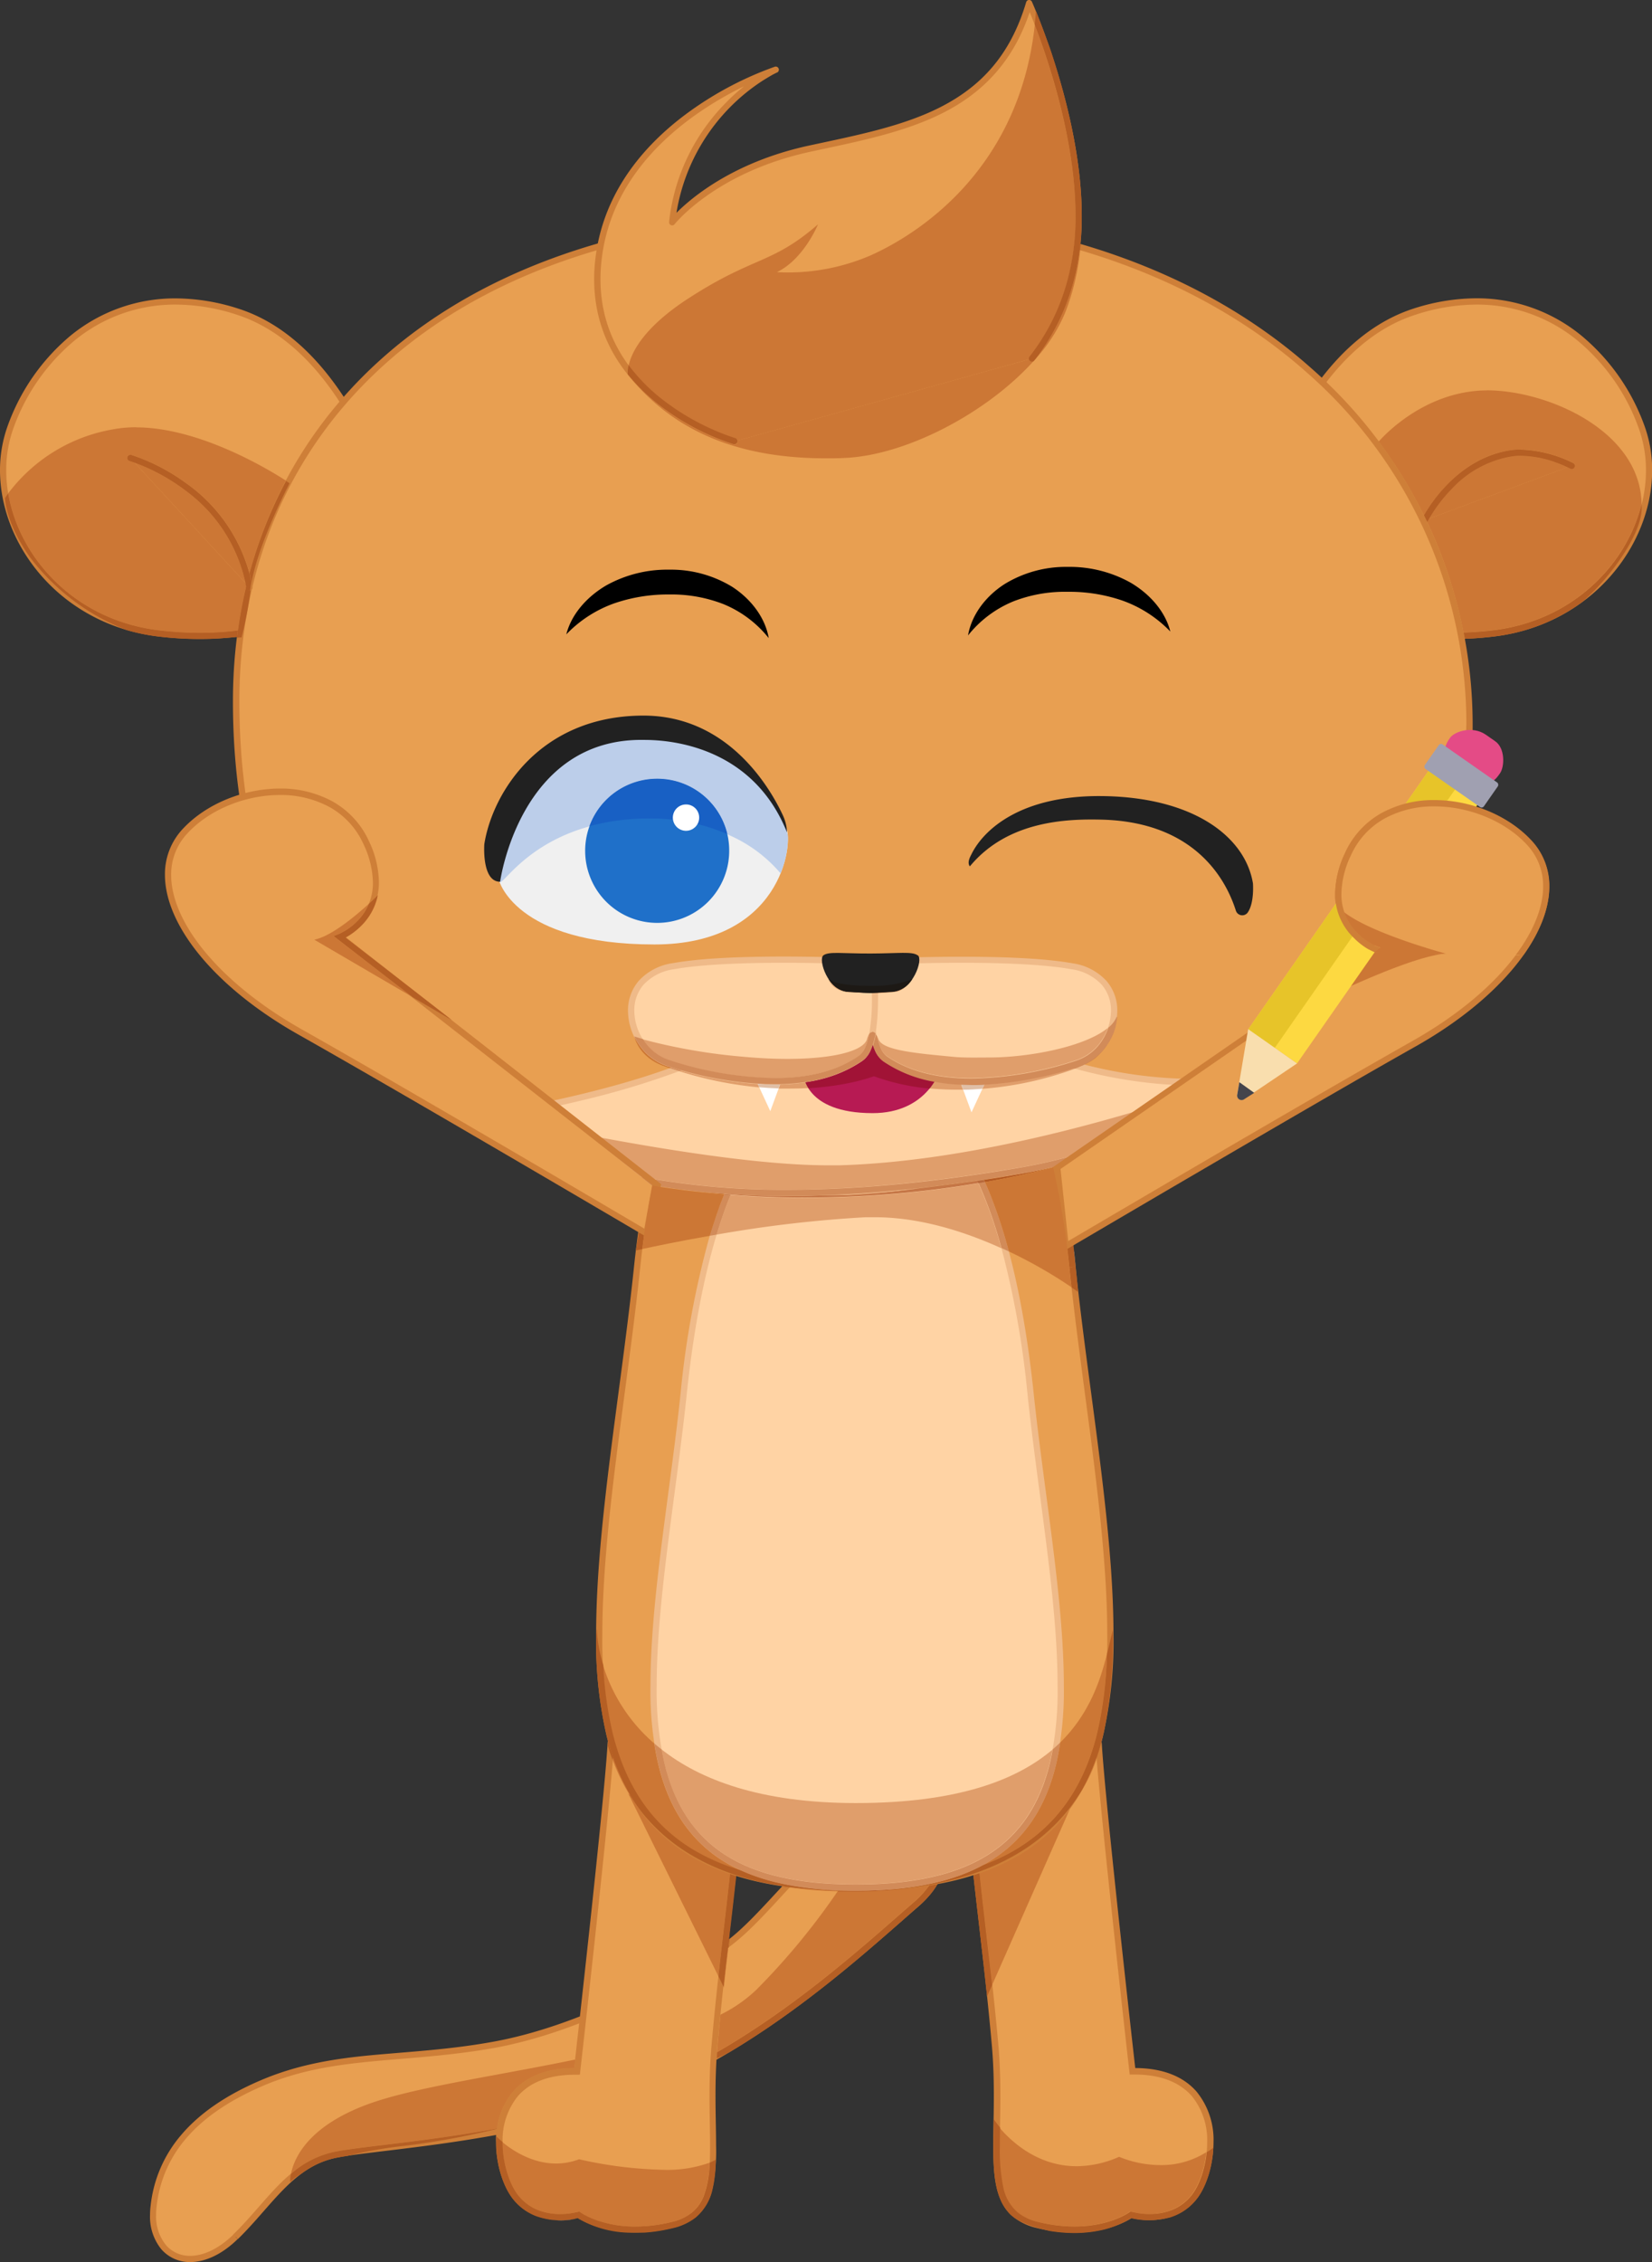 <svg xmlns="http://www.w3.org/2000/svg" xmlns:xlink="http://www.w3.org/1999/xlink" viewBox="0 0 369.07 505.05"><rect x="0" y="0" width="369.07" height="505.05" fill="#333333" stroke="none"/><defs><style>.cls-1{fill:none;}.cls-2{fill:#e89f51;}.cls-3{fill:#ce7f38;}.cls-4{fill:#e0bfa6;}.cls-5{fill:#cc7735;}.cls-6{fill:#b55f24;}.cls-7{fill:#ffd3a4;}.cls-8{fill:#efba89;}.cls-9{fill:#e09e6b;}.cls-10{fill:#d28b59;}.cls-11{clip-path:url(#clip-path);}.cls-12{fill:#f0f0f0;}.cls-13{fill:#1f70c9;}.cls-14{fill:#bcceea;}.cls-15{fill:#1860c4;}.cls-16{fill:#fff;}.cls-17{fill:#212121;}.cls-18{fill:#b71a53;}.cls-19{fill:#c58f6c;}.cls-20{fill:#b35923;}.cls-21{fill:#9f4717;}.cls-22{fill:#c57646;}.cls-23{fill:#b8683a;}.cls-24{fill:#a11336;}.cls-25{fill:#1d1915;}.cls-26{fill:#fdd941;}.cls-27{fill:#e7c429;}.cls-28{fill:#f9deae;}.cls-29{fill:#45454c;}.cls-30{fill:#e44b86;}.cls-31{fill:#a0a0b1;}</style><clipPath id="clip-path"><path class="cls-1" d="M111.43,196.41s3.44,14.46,34.79,14.46c28.19,0,31.16-22.36,29.41-26.13-5.18-11.2-14.9-21.59-31.25-21.59s-21.65,10-26.28,14.75c-5.45,5.61-6.67,18.51-6.67,18.51"/></clipPath></defs><title>Puma niño glosa</title><g id="Layer_2" data-name="Layer 2"><g id="Layer_4" data-name="Layer 4"><path class="cls-2" d="M87.79,115S78.52,77.68,53,69.57s-43.59,7-50.55,25.5,7.19,43.37,33.16,46.38,48.7-7,52.17-26.43"/><path class="cls-3" d="M87.79,115l.68-.17A96.86,96.86,0,0,0,80.58,95C75,84.59,66.26,73.06,53.22,68.9a46.1,46.1,0,0,0-13.95-2.28A36.8,36.8,0,0,0,15.69,75,46.71,46.71,0,0,0,1.81,94.83,29,29,0,0,0,0,105c0,16.83,13.67,34.58,35.54,37.12a78.73,78.73,0,0,0,9.11.54c11.12,0,21.26-2.47,29-7.14S86.91,124,88.48,115.14l0-.15,0-.14-.68.17-.68-.13c-1.5,8.38-6.62,14.94-14.13,19.46s-17.42,6.94-28.33,6.94a78.33,78.33,0,0,1-8.95-.53C14.53,138.31,1.39,121.12,1.39,105a27.54,27.54,0,0,1,1.72-9.7A45.33,45.33,0,0,1,16.57,76.1,35.36,35.36,0,0,1,39.27,68,44.39,44.39,0,0,1,52.8,70.23c12.47,4,21.09,15.15,26.55,25.43a98,98,0,0,1,5.94,13.63c.63,1.8,1.09,3.27,1.39,4.3.15.51.26.91.33,1.19s.11.4.11.4l.67-.16-.68-.13.68.13"/><path class="cls-2" d="M281.28,115s9.28-37.34,34.78-45.45,43.6,7,50.56,25.5-7.19,43.37-33.16,46.38-48.7-7-52.18-26.43"/><path class="cls-3" d="M281.28,115l.68.16.1-.4a97.35,97.35,0,0,1,8.72-21c5.5-9.72,13.8-19.79,25.5-23.5A44.37,44.37,0,0,1,329.8,68a35.34,35.34,0,0,1,22.7,8.09A45.15,45.15,0,0,1,366,95.32a27.54,27.54,0,0,1,1.72,9.7c0,16.1-13.13,33.29-34.3,35.74a78.33,78.33,0,0,1-8.95.53c-10.92,0-20.82-2.43-28.33-6.94S283.46,123.27,282,114.89l-.69.13.68.16-.68-.16-.68.12c1.56,8.81,7,15.73,14.78,20.4s17.93,7.14,29.05,7.14a78.86,78.86,0,0,0,9.11-.54c21.87-2.54,35.53-20.29,35.53-37.12a28.76,28.76,0,0,0-1.8-10.19A46.73,46.73,0,0,0,353.38,75a36.78,36.78,0,0,0-23.58-8.4,46.1,46.1,0,0,0-13.95,2.28C302.82,73.06,294,84.59,288.49,95a95.77,95.77,0,0,0-7.88,19.84l0,.14,0,.15.68-.12"/><path class="cls-2" d="M52.64,499.43c7.5-7.25,12.43-16.35,22.24-18.31s43.15-3.6,69.63-14.39,48.39-31.38,60.16-41.52,5.88-24.85-8.5-19.94-25.17,24.19-36,30.4-30.08,17.33-50,20.93-35.64,1.63-51.66,8.5-22.88,16.34-24.19,27.46,8.5,16.35,18.3,6.87"/><path class="cls-3" d="M52.64,499.43l.49.5c3.79-3.68,6.91-7.77,10.26-11.15s6.91-6,11.62-7,15.65-1.87,28.54-3.88,27.9-5.12,41.23-10.54c26.63-10.86,48.59-31.52,60.34-41.64,4.46-3.84,6.52-8.38,6.52-12.39a9.69,9.69,0,0,0-2.68-6.91,10.13,10.13,0,0,0-7.4-2.84,17.52,17.52,0,0,0-5.62,1c-7.4,2.53-13.74,8.67-19.61,14.89s-11.25,12.58-16.47,15.57c-10.78,6.21-30,17.28-49.8,20.84-9.92,1.79-18.8,2.2-27.24,3S66.37,461,58.26,464.46s-13.91,7.61-17.88,12.33a29,29,0,0,0-6.73,15.69,16,16,0,0,0-.13,2A11.53,11.53,0,0,0,36,502.14a8.39,8.39,0,0,0,6.5,2.91c3.25,0,7-1.61,10.59-5.12l-.49-.5-.48-.5c-3.45,3.33-6.84,4.73-9.62,4.73a7,7,0,0,1-5.45-2.43,10.2,10.2,0,0,1-2.18-6.71,15.44,15.44,0,0,1,.12-1.88,27.72,27.72,0,0,1,6.42-15c3.79-4.51,9.42-8.54,17.35-11.94s15.76-4.61,24.15-5.43,17.33-1.22,27.36-3c20.1-3.63,39.44-14.79,50.24-21,5.57-3.22,11-9.63,16.8-15.82s12.06-12.16,19-14.53a16,16,0,0,1,5.17-.94,8.74,8.74,0,0,1,6.41,2.43,8.28,8.28,0,0,1,2.28,5.93c0,3.53-1.82,7.71-6,11.33-11.79,10.16-33.64,30.69-60,41.41-13.16,5.36-28.07,8.46-40.91,10.46s-23.61,2.89-28.6,3.89-8.91,3.89-12.34,7.36-6.54,7.55-10.24,11.13l.48.5"/><path class="cls-4" d="M208.7,421.85c-.33.46-.69.93-1.08,1.38a17,17,0,0,0,1.08-1.38"/><path class="cls-5" d="M207.65,420.92c-1.49.24-3,.44-4.58.61-3.21.4-6.63.65-10.29.74l-2.9,0c-.92,0-1.84,0-2.74,0a155.07,155.07,0,0,1-18.18,22,32.29,32.29,0,0,1-8,5.55q-.33,3.34-.64,6.81l-.12,1.54c19.1-11,34.68-25.5,44-33.52a20.41,20.41,0,0,0,3.43-3.76"/><path class="cls-6" d="M209.46,420.6l-1.81.32a20.41,20.41,0,0,1-3.43,3.76c-9.31,8-24.89,22.5-44,33.52l-.09,1.37c1-.46,1.94-.91,2.8-1.35,16-9.53,29.32-21.24,38.41-29.2,2.16-1.9,3.8-3.38,4.71-4.2a19.24,19.24,0,0,0,1.56-1.59c.39-.45.75-.92,1.08-1.38a11.63,11.63,0,0,0,.76-1.25"/><path class="cls-5" d="M128.53,459.83c-15.81,3.28-32.26,5.67-42.82,8.82-16.6,4.94-20,13.11-20.71,16.73a21.3,21.3,0,0,1,9.74-4.94c5-1,15.74-1.89,28.6-3.89,2.5-.39,5.09-.83,7.73-1.31a15.76,15.76,0,0,1,3.58-8.21c2.74-3.14,7.16-5.22,13.66-5.25.05-.42.12-1.06.21-1.88v-.07"/><path class="cls-6" d="M111.07,475.24c-2.64.48-5.23.92-7.73,1.31-12.86,2-23.61,2.89-28.6,3.89A21.3,21.3,0,0,0,65,485.38a7.25,7.25,0,0,0-.16,1.82,10.11,10.11,0,0,1,2.36-1.79A19,19,0,0,1,75,481.8c.74-.15,1.63-.3,2.64-.45a93.74,93.74,0,0,1,12.93-2.27,181.39,181.39,0,0,0,20.48-3.77v-.07"/><path class="cls-2" d="M165.55,398.4c-1,17.66-3.93,36-5.89,58.2s3.92,36.94-9.48,40.21-20.92-2.29-20.92-2.29-8.83,2.62-14.06-3.92-7.85-28.44,13.73-28.12c0,0,6.54-57.54,7.52-72.58s30.08-9.15,29.1,8.5"/><path class="cls-3" d="M165.55,398.4l-.7,0c-1,17.61-3.92,35.92-5.88,58.18-.36,4.09-.46,7.92-.46,11.47,0,4.13.13,7.88.13,11.2,0,4.71-.27,8.54-1.48,11.33a9,9,0,0,1-2.57,3.48,11.42,11.42,0,0,1-4.57,2.11,33.94,33.94,0,0,1-8.05,1,25.54,25.54,0,0,1-9.19-1.61,18.4,18.4,0,0,1-2.35-1.09,6.62,6.62,0,0,1-.58-.36l-.14-.09,0,0-.28-.2-.33.09-.06,0a15.78,15.78,0,0,1-3.88.47,13.48,13.48,0,0,1-4.75-.81,10.59,10.59,0,0,1-4.63-3.37c-1.88-2.33-3.5-7.05-3.49-11.83A15.58,15.58,0,0,1,115.7,468c2.47-2.82,6.46-4.77,12.75-4.78h1.1l.07-.63S136.16,405,137.14,390a7.68,7.68,0,0,1,3.12-6,11.54,11.54,0,0,1,6.85-1.94A20,20,0,0,1,159,386.15a14.2,14.2,0,0,1,5.84,11.38c0,.28,0,.55,0,.84l.7,0,.69,0c0-.3,0-.61,0-.91a15.67,15.67,0,0,0-6.38-12.48,21.42,21.42,0,0,0-12.78-4.43,13,13,0,0,0-7.68,2.21,9.1,9.1,0,0,0-3.68,7c-.48,7.49-2.36,25.64-4.12,41.9-.88,8.13-1.73,15.79-2.35,21.42-.32,2.81-.58,5.12-.76,6.72l-.28,2.5.69.08v-.69h-.49c-6.57,0-11,2.09-13.8,5.25a17,17,0,0,0-3.79,11.3c0,5.09,1.64,10,3.8,12.7a12,12,0,0,0,5.22,3.8,15,15,0,0,0,5.24.9,16.82,16.82,0,0,0,4.33-.54l-.19-.67-.42.56c.08.06,4.71,3.46,13.13,3.46a35.55,35.55,0,0,0,8.37-1.05,12.93,12.93,0,0,0,5.13-2.39,11.41,11.41,0,0,0,3.78-6.52,41.31,41.31,0,0,0,.78-9.37c0-3.36-.13-7.1-.13-11.2,0-3.52.1-7.32.45-11.35,2-22.2,4.91-40.51,5.89-58.22l-.69,0"/><path class="cls-2" d="M216.39,398.4c1,17.66,3.92,36,5.88,58.2s-3.92,36.94,9.48,40.21,20.93-2.29,20.93-2.29,8.82,2.62,14.06-3.92,7.84-28.44-13.74-28.12c0,0-6.53-57.54-7.52-72.58s-30.07-9.15-29.09,8.5"/><path class="cls-3" d="M216.39,398.4l-.7,0c1,17.71,3.93,36,5.89,58.22.36,4,.45,7.82.45,11.35,0,4.1-.13,7.84-.13,11.2,0,4.76.25,8.74,1.6,11.88a10.16,10.16,0,0,0,3,4,12.88,12.88,0,0,0,5.12,2.39,35.61,35.61,0,0,0,8.37,1.05c8.42,0,13-3.4,13.13-3.46l-.41-.56-.2.67a16.85,16.85,0,0,0,4.34.54,14.92,14.92,0,0,0,5.23-.9,12,12,0,0,0,5.23-3.8c2.15-2.71,3.79-7.61,3.8-12.7a17,17,0,0,0-3.8-11.3c-2.76-3.16-7.22-5.25-13.8-5.25H253v.69l.7-.08s-.11-.9-.29-2.5c-1.26-11.21-6.38-56.93-7.23-70a9.1,9.1,0,0,0-3.68-7,13,13,0,0,0-7.68-2.21,21.39,21.39,0,0,0-12.77,4.43,15.62,15.62,0,0,0-6.38,12.49c0,.29,0,.6,0,.9l.7,0,.69,0c0-.28,0-.55,0-.82a14.23,14.23,0,0,1,5.84-11.39A20,20,0,0,1,234.82,382a11.57,11.57,0,0,1,6.86,1.94,7.7,7.7,0,0,1,3.11,6c1,15.08,7.52,72.6,7.52,72.61l.07.63h1.1c6.3,0,10.28,2,12.76,4.78a15.58,15.58,0,0,1,3.45,10.38c0,4.78-1.62,9.5-3.5,11.83a10.54,10.54,0,0,1-4.63,3.37,13.46,13.46,0,0,1-4.74.81,16,16,0,0,1-2.85-.25l-.82-.16-.21-.06-.07,0-.33-.09-.28.2,0,0c-.45.31-4.74,3.15-12.27,3.15a33.87,33.87,0,0,1-8-1,11.47,11.47,0,0,1-4.58-2.11,10,10,0,0,1-3.31-5.76,40.65,40.65,0,0,1-.74-9.05c0-3.32.13-7.07.13-11.2,0-3.55-.09-7.38-.45-11.47-2-22.26-4.91-40.57-5.89-58.18l-.69,0"/><path class="cls-5" d="M162.76,434.84l-.15.1c-.32,2.82-.65,5.69-1,8.62l.09.19,1-8.91"/><path class="cls-6" d="M163,432.93l-.14.12c-.07.63-.15,1.26-.22,1.89l.15-.1.21-1.91"/><path class="cls-5" d="M140.35,400.44l20.15,40.8c.89-8.06,1.82-15.62,2.61-22.9a47,47,0,0,1-9-4.11,37.63,37.63,0,0,1-10.89-9.79,40.83,40.83,0,0,1-2.69-3.85l-.19-.15"/><path class="cls-6" d="M163.11,418.34c-.79,7.28-1.72,14.84-2.61,22.9l1.15,2.32c.31-2.93.64-5.8,1-8.62.07-.63.15-1.26.22-1.89.57-4.91,1.13-9.65,1.63-14.27l-1.35-.44"/><path class="cls-5" d="M239.07,403.79a38,38,0,0,1-11.59,10.44,47.63,47.63,0,0,1-8.67,3.95c.86,7.91,1.88,16.16,2.84,25l17.42-39.4"/><path class="cls-6" d="M218.81,418.18c-.45.16-.9.31-1.36.45.94,8.54,2.05,17.47,3.07,27.1l1.13-2.54c-1-8.85-2-17.1-2.84-25"/><path class="cls-2" d="M239.6,282.89c-3.92-37.49-14.82-61.49-41.85-61.9-2.41,0-11.16,0-13.57,0-27,.41-37.92,24.41-41.85,61.9s-12.64,78.9-6.1,104.62c6.21,24.4,24.33,33.94,54.41,33.94s48.86-9.54,55.06-33.94c6.54-25.72-2.18-67.13-6.1-104.62"/><path class="cls-3" d="M239.6,282.89l.69-.08c-2-18.79-5.67-34.25-12.36-45.14A36.62,36.62,0,0,0,215.49,225a35.21,35.21,0,0,0-17.73-4.67c-1.21,0-4,0-6.79,0s-5.58,0-6.8,0A35.21,35.21,0,0,0,166.44,225c-7.5,4.45-13,11.9-16.91,21.72s-6.41,22-7.89,36.13c-2.9,27.78-8.46,57.77-8.46,82a94.06,94.06,0,0,0,2.38,22.88c3.13,12.33,9.33,21,18.56,26.55s21.41,7.92,36.52,7.92,27.45-2.39,36.84-7.92,15.77-14.21,18.9-26.55a94.61,94.61,0,0,0,2.38-22.88c0-24.22-5.56-54.21-8.47-82l-.69.08-.69.07c2.91,27.85,8.46,57.82,8.46,81.84A93.18,93.18,0,0,1,245,387.33c-3.08,12.07-9.19,20.35-18.26,25.7s-21.16,7.73-36.13,7.73-26.89-2.38-35.8-7.72S140,399.4,136.91,387.33a92.68,92.68,0,0,1-2.34-22.53c0-24,5.54-54,8.46-81.84,1.95-18.69,5.65-34,12.16-44.56a35.28,35.28,0,0,1,12-12.24,33.8,33.8,0,0,1,17-4.48l6.78,0,6.77,0a33.83,33.83,0,0,1,17,4.48c7.15,4.24,12.44,11.39,16.32,21s6.33,21.74,7.8,35.76l.69-.07"/><path class="cls-7" d="M230.23,311.07c-3.12-29.86-11.81-66.32-33.33-66.65-1.92,0-8.89,0-10.81,0-21.53.33-30.21,36.79-33.34,66.65s-10.07,62.85-4.86,83.34c4.94,19.44,19.38,27,43.34,27s38.92-7.6,43.86-27c5.21-20.49-1.73-53.47-4.86-83.34"/><path class="cls-8" d="M230.23,311.07l.69-.07c-1.57-15-4.52-31.59-9.81-44.59-2.65-6.5-5.89-12.1-9.87-16.13s-8.75-6.48-14.33-6.56l-5.42,0-5.42,0c-5.58.08-10.35,2.54-14.33,6.56-6,6-10.27,15.62-13.41,26.47A202.17,202.17,0,0,0,152.06,311c-2.31,22.12-6.74,46-6.74,65.32a74.88,74.88,0,0,0,1.9,18.26c2.49,9.86,7.46,16.82,14.85,21.24s17.11,6.33,29.16,6.33,21.9-1.91,29.41-6.33,12.63-11.38,15.13-21.24a75.38,75.38,0,0,0,1.9-18.26c0-19.31-4.43-43.2-6.75-65.32l-.69.07-.69.08c2.32,22.19,6.74,46.06,6.73,65.17a73.56,73.56,0,0,1-1.85,17.92c-2.45,9.58-7.29,16.14-14.48,20.38s-16.8,6.14-28.71,6.14-21.38-1.9-28.44-6.13-11.78-10.8-14.23-20.39a74.11,74.11,0,0,1-1.85-17.92c0-19.11,4.41-43,6.73-65.17,1.56-14.9,4.51-31.43,9.72-44.22,2.61-6.39,5.77-11.83,9.57-15.67s8.19-6.06,13.37-6.15l5.39,0,5.4,0c5.17.09,9.56,2.32,13.36,6.15,5.7,5.75,10,15.14,13.07,25.88a202,202,0,0,1,6.22,34l.69-.08"/><path class="cls-4" d="M239.91,279.42c.13,1.12.26,2.25.38,3.39l-.69.08h0l.69-.08.27,2.5c-.15-1.56-.35-3.6-.59-5.85l-.06,0m-3.2-19.13-.07,0,0,.14.13.08-.09-.24"/><path class="cls-5" d="M237.1,262.31q1.56,7.11,2.57,15.17l.08.06a137.26,137.26,0,0,0-2.37-15.06l-.28-.17"/><path class="cls-6" d="M239.67,277.48l.24,1.94.06,0c-.07-.63-.15-1.27-.22-1.92l-.08-.06m-3-17c.15.62.29,1.24.43,1.86l.28.17a19.77,19.77,0,0,0-.58-2l-.13-.08"/><path class="cls-6" d="M240.29,282.81l-.69.08-.69.07c.15,1.49.32,3,.49,4.48.93.65,1.44,1,1.44,1s-.1-1.22-.28-3.16l-.27-2.5m-3.65-22.5-1.35.35a178.36,178.36,0,0,1,3.62,22.3l.69-.07.69-.08c-.12-1.14-.25-2.27-.38-3.39l-.24-1.94q-1-8.06-2.57-15.17c-.14-.62-.28-1.24-.43-1.86l0-.14"/><path class="cls-6" d="M144.48,264.52l-2.42,14.67,1.43-.32c.61-5,1.35-9.71,2.26-14.14l-1.27-.21"/><path class="cls-9" d="M218.64,264.19a234,234,0,0,1-38.92,3.24c-6.25,0-11.83-.25-16.51-.61l-.05.11c-1.12,2.75-2.14,5.68-3.06,8.72a278.24,278.24,0,0,1,33.32-3.88c.68,0,1.36,0,2,0,10.19,0,20.24,3.27,28.28,6.92l-.42-1.51a96.14,96.14,0,0,0-4.68-12.95"/><path class="cls-10" d="M161.76,266.7c-1.18,2.91-2.23,6-3.19,9.22l1.53-.27c.92-3,1.94-6,3.06-8.72l.05-.11-1.45-.12m58.29-2.76-1.41.25a96.14,96.14,0,0,1,4.68,12.95l.42,1.51c.56.25,1.11.51,1.65.77a110.19,110.19,0,0,0-4.28-13c-.34-.84-.69-1.66-1.06-2.47"/><path class="cls-2" d="M351.1,104s-7-3.74-13.56-2.78c-12.76,1.85-19.25,15-19.25,15L351.1,104"/><path class="cls-3" d="M351.43,103.39a28.06,28.06,0,0,0-11.65-3,16.73,16.73,0,0,0-2.34.16c-6.6,1-11.54,4.82-14.82,8.39a33.39,33.39,0,0,0-4.95,7,.7.7,0,0,0,.31.93.69.69,0,0,0,.93-.32l.07-.13a33.37,33.37,0,0,1,5.27-7.13,23.6,23.6,0,0,1,13.39-7.31,13.91,13.91,0,0,1,2.14-.15,23.82,23.82,0,0,1,7.62,1.43c1,.36,1.88.72,2.47,1l.68.32.23.12a.7.7,0,1,0,.65-1.23"/><path class="cls-5" d="M332.18,87.17a24.51,24.51,0,0,0-2.76.14c-11.94,1.24-19.89,9.56-21.41,11.28a105.77,105.77,0,0,1,10.1,16.47,35,35,0,0,1,4.51-6.14c3.28-3.57,8.22-7.43,14.82-8.39a16.73,16.73,0,0,1,2.34-.16,28.06,28.06,0,0,1,11.65,3,.69.69,0,0,1,.29.94.7.7,0,0,1-.94.29l-.23-.12-.34-.17-30.93,11.48c-.14.24-.24.43-.3.54l-.07.13a.39.39,0,0,1-.06.11,104.46,104.46,0,0,1,8.1,24.65c2.11-.07,4.26-.23,6.43-.48,17.88-2.07,30-14.66,33.37-28.23-.31-16.39-21.09-25.36-34.57-25.36"/><path class="cls-6" d="M366.75,112.53c-3.33,13.57-15.49,26.16-33.37,28.23-2.17.25-4.32.41-6.43.48.06.3.12.6.17.9l.21.47h.16q3-.12,6.05-.48a41.48,41.48,0,0,0,19.59-7.48l.06,0c6.49-5.45,13.8-15.65,13.57-21.45,0-.21,0-.42,0-.63"/><path class="cls-5" d="M339.78,101.76h0a13.91,13.91,0,0,0-2.14.15,23.6,23.6,0,0,0-13.39,7.31,33.62,33.62,0,0,0-5,6.59l30.93-11.48-.34-.15c-.59-.27-1.44-.63-2.47-1a23.82,23.82,0,0,0-7.62-1.43"/><path class="cls-6" d="M339.78,100.37a16.73,16.73,0,0,0-2.34.16c-6.6,1-11.54,4.82-14.82,8.39a35,35,0,0,0-4.51,6.14c.25.5.5,1,.74,1.53a.39.39,0,0,0,.06-.11l.07-.13c.06-.11.16-.3.3-.54a33.62,33.62,0,0,1,5-6.59,23.6,23.6,0,0,1,13.39-7.31,13.91,13.91,0,0,1,2.14-.15h0a23.82,23.82,0,0,1,7.62,1.43c1,.36,1.88.72,2.47,1l.34.15.34.17.23.12a.7.7,0,0,0,.94-.29.69.69,0,0,0-.29-.94,28.06,28.06,0,0,0-11.65-3"/><path class="cls-2" d="M328.26,162.09c0,60.32-59.82,103-144.7,103.65-98.8.81-130.78-48.89-130.78-109.22S98.69,47.29,189.83,48c89,.7,138.43,53.77,138.43,114.09"/><path class="cls-3" d="M328.26,162.09h-.69c0,29.92-14.82,55.43-40.23,73.62s-61.46,29-103.78,29.34h-2.37c-48.36,0-80.25-12.32-100.07-32s-27.64-46.75-27.64-76.56S64.71,99.84,87.09,80.33s56-31.64,100.78-31.64h1.95C234.21,49,268.64,62.44,292,83.21a104.33,104.33,0,0,1,35.6,78.88H329A105.76,105.76,0,0,0,292.9,82.17c-23.62-21-58.41-34.52-103.07-34.86h-2c-45.05,0-79,12.19-101.69,32s-34.1,47.13-34.1,77.24S60,214.08,80.14,234.07s52.47,32.38,101.05,32.38h2.38c42.55-.35,78.86-11.21,104.57-29.6S329,192.49,329,162.09h-.7"/><path class="cls-2" d="M164.09,98.55S130.23,88.81,133.71,58s39.65-42.43,39.65-42.43a43.74,43.74,0,0,0-23.19,34.08S159.45,37.8,181,33.16,222.75,25,229.94.7c0,0,16,35.71,9.51,61A48,48,0,0,1,230.57,80L164.09,98.55"/><path class="cls-3" d="M164.28,97.88l-.33-.1a54,54,0,0,1-16.18-8.7c-7.05-5.61-13.61-14.15-13.62-26.74a37.57,37.57,0,0,1,.25-4.29c1.71-15.15,11.45-25.6,20.84-32.29a77.61,77.61,0,0,1,12.7-7.3c1.71-.77,3.12-1.34,4.11-1.71l1.13-.42.39-.13-.21-.66-.28-.64a40.34,40.34,0,0,0-10.67,7.8,44.66,44.66,0,0,0-12.93,26.84.7.7,0,0,0,.43.73.68.68,0,0,0,.81-.22l0,0c.5-.62,9.73-11.74,30.42-16.19,10.77-2.32,21.26-4.35,30-8.9S227,13.23,230.61.89L229.94.7l-.63.28s.17.38.47,1.09c2.1,5,10.53,26.35,10.52,46.15a54,54,0,0,1-1.52,13.29A47.4,47.4,0,0,1,230,79.61a.7.7,0,1,0,1.09.87,48.81,48.81,0,0,0,9-18.62,54.78,54.78,0,0,0,1.58-13.64c0-23.06-11.11-47.76-11.12-47.81a.69.69,0,0,0-1.3.09c-3.56,12-10.23,18.76-18.73,23.2s-18.89,6.46-29.68,8.78c-21.77,4.68-31.18,16.63-31.24,16.71l.54.43.69.09a43.43,43.43,0,0,1,19.68-31.78c1-.61,1.73-1.05,2.27-1.34l.63-.32.16-.08.05,0a.7.7,0,0,0-.5-1.3,76.17,76.17,0,0,0-18.71,9.75C144.87,31.43,134.79,42.2,133,57.89a38.24,38.24,0,0,0-.26,4.45c0,14,7.84,23.25,15.6,28.94a54.75,54.75,0,0,0,15.53,7.94.7.7,0,0,0,.39-1.34"/><g class="cls-11"><path class="cls-12" d="M111.43,196.41s3.44,14.46,34.79,14.46c28.19,0,31.16-22.36,29.41-26.13-5.18-11.2-14.9-21.59-31.25-21.59s-21.65,10-26.28,14.75c-5.45,5.61-6.67,18.51-6.67,18.51"/><path class="cls-13" d="M162.91,189.87a16.09,16.09,0,1,1-16.09-16,16,16,0,0,1,16.09,16"/><path class="cls-14" d="M139.86,164.81a28.8,28.8,0,0,0-13.27,4.13c-3.8,3.05-6.23,6.63-8.49,9-2.47,2.54-4.07,6.57-5.08,10.22-.26,1.82-.91,4.18-1.29,6-.14.93-.23,1.63-.27,2s.08.68.27.76h.06c1,0,6.24-8.65,19.89-12.41a16.12,16.12,0,0,1,30.82,1.78A31.72,31.72,0,0,1,174.39,195a21.09,21.09,0,0,0,1.64-7.68c0-.2,0-.4,0-.59a4.72,4.72,0,0,0-.21-.9,41,41,0,0,0-2.09-4.82,36.88,36.88,0,0,0-11.92-13c-4.37-1.76-13.5-3.24-21.94-3.24"/><path class="cls-15" d="M146.82,173.87a16.09,16.09,0,0,0-15.14,10.6,50,50,0,0,1,13.42-1.72,42.39,42.39,0,0,1,17.4,3.5,16.09,16.09,0,0,0-15.68-12.38"/><path class="cls-16" d="M156.2,182.53a2.94,2.94,0,1,1-2.94-2.92A2.92,2.92,0,0,1,156.2,182.53Z"/></g><path class="cls-17" d="M175.82,185.85c-7.06-17.68-23.36-20.65-31.87-20.65-27.87-.53-32.22,31.67-32.22,31.67-4.16,0-3.53-8.4-3.53-8.4,1.81-11.46,12.4-28.7,35.57-28.7,19.18,0,28.52,16.61,31.17,22.35A9.8,9.8,0,0,1,175.82,185.85Z"/><path d="M126.52,141.63c1.16-4.58,4.7-8.45,8.91-10.92a28,28,0,0,1,14.06-3.52A26.24,26.24,0,0,1,163.55,131c4.15,2.67,7.4,6.83,8.19,11.47a25.09,25.09,0,0,0-10.22-7.63,32,32,0,0,0-12-2.11,36.81,36.81,0,0,0-12.18,1.94A27.68,27.68,0,0,0,126.52,141.63Z"/><path class="cls-17" d="M216.6,193.35c.09.08.15,0,.22-.09,8.34-9.9,21.2-10.46,29.29-10.26,22.35.56,28.39,15.29,30,20.34a1.5,1.5,0,0,0,2.6.45c1.56-2.15,1.21-6.55,1.21-6.55-1.73-10.5-13.42-19.34-33.93-19.5-18.38-.14-26.47,7.82-29,13.07C216.41,191.89,216.22,192.67,216.6,193.35Z"/><path d="M261.46,141a27.79,27.79,0,0,0-10.79-6.94,36.55,36.55,0,0,0-12.18-1.93,31.74,31.74,0,0,0-12,2.1,25.09,25.09,0,0,0-10.22,7.64c.79-4.64,4-8.81,8.19-11.48a26.23,26.23,0,0,1,14.06-3.82,27.9,27.9,0,0,1,14.06,3.52C256.76,132.54,260.3,136.41,261.46,141Z"/><path class="cls-7" d="M103.13,250.13s49.36-6.65,66.29-21.26,17.16-14.37,25.51-14.37,18.32,5.56,25.5,13.91,44.88,18.67,65.05,9.86c0,0-27.71,18-57.16,23.07s-57.89,7-82.93,2.58-42.26-13.79-42.26-13.79"/><path class="cls-8" d="M103.13,250.13l.09.69s12.37-1.66,26.87-5.16A185.25,185.25,0,0,0,152.17,239c7.05-2.7,13.36-5.87,17.7-9.61,8.2-7.08,12.49-10.66,15.57-12.42a12,12,0,0,1,4.08-1.54,27.6,27.6,0,0,1,4.66-.25h.75c8,0,17.9,5.44,25,13.67a22.74,22.74,0,0,0,6.89,4.81c9.28,4.63,25,8.65,39.4,8.66,7.14,0,14-1,19.56-3.43l-.28-.63-.38-.59s-.42.28-1.23.77c-5.67,3.49-30.07,17.77-55.67,22.2-18,3.13-35.67,5-52.37,5a174.89,174.89,0,0,1-30.32-2.46,161.86,161.86,0,0,1-30.39-8.5c-3.7-1.44-6.62-2.75-8.61-3.69-1-.47-1.76-.85-2.28-1.11l-.58-.3-.19-.11-.33.61.09.69-.09-.69-.33.62s17.31,9.43,42.47,13.85a176.92,176.92,0,0,0,30.56,2.48c16.8,0,34.52-1.92,52.61-5.06,29.64-5.14,57.38-23.15,57.42-23.17a.7.7,0,0,0,.23-.91.69.69,0,0,0-.89-.31c-5.33,2.33-12,3.31-19,3.31a99.69,99.69,0,0,1-27.86-4.3,70.44,70.44,0,0,1-10.91-4.22A21.63,21.63,0,0,1,221,228c-7.3-8.47-17.38-14.14-26-14.16h-.75a28.28,28.28,0,0,0-4.9.27c-2.22.38-4.27,1.33-7.23,3.47S175.12,223,169,228.35c-4.13,3.56-10.33,6.7-17.3,9.36-10.45,4-22.62,6.93-32.17,8.87-4.77,1-8.89,1.68-11.82,2.16-1.46.24-2.62.41-3.42.53l-1.22.18a.7.7,0,0,0-.6.56.71.71,0,0,0,.36.74l.33-.62"/><path class="cls-2" d="M29.13,102.26s22.61,6.44,26.61,28.87L29.13,102.26"/><path class="cls-3" d="M28.94,102.93l.23.07a43.34,43.34,0,0,1,12.5,6.7,34.44,34.44,0,0,1,13.38,21.55.71.71,0,0,0,.81.57.69.69,0,0,0,.56-.81,36.18,36.18,0,0,0-15.08-23.29,43.69,43.69,0,0,0-12-6.13.7.7,0,0,0-.86.48.69.69,0,0,0,.48.86"/><polyline class="cls-16" points="167.3 237.74 172.09 248.09 175.39 239.13 167.3 237.74"/><polyline class="cls-16" points="221.83 238 217.04 248.35 213.74 239.4 221.83 238"/><path class="cls-18" d="M179.48,239.74l16.08-9.56,14.3,9.07s-2.87,9.28-14.9,9.28c-15.34,0-15.48-8.79-15.48-8.79"/><path class="cls-7" d="M194.87,214.75s30.49-1.58,44.63,1,10.55,18.58,1.4,21.62-30.32,8-43.25-1.05c-4.71-3.29-2.78-21.54-2.78-21.54"/><path class="cls-8" d="M194.87,214.75l0,.69,1.62-.07c3.12-.14,10.37-.41,18.41-.41,8.65,0,18.22.32,24.45,1.44a11.32,11.32,0,0,1,6.85,3.53,8.73,8.73,0,0,1,2,5.76,12.19,12.19,0,0,1-2.11,6.68,10.92,10.92,0,0,1-5.47,4.31,79,79,0,0,1-23.58,4.08c-6.85,0-13.71-1.3-19-5a4.28,4.28,0,0,1-1.35-1.83c-1.18-2.6-1.54-7.13-1.53-11.09,0-2.16.1-4.16.19-5.61,0-.73.1-1.33.14-1.74s.06-.63.06-.63l-.69-.07,0,.69,0-.69-.7-.08s-.39,3.73-.39,8.13a46.09,46.09,0,0,0,.63,8.2,15.8,15.8,0,0,0,1,3.46,5.73,5.73,0,0,0,1.82,2.4c5.69,4,12.83,5.29,19.85,5.3a80.72,80.72,0,0,0,24-4.16,12.2,12.2,0,0,0,6.19-4.85,13.52,13.52,0,0,0,2.35-7.46,10.06,10.06,0,0,0-2.36-6.66,12.73,12.73,0,0,0-7.66-4c-6.42-1.15-16-1.46-24.7-1.46-10.76,0-20.09.48-20.1.48l-.59,0-.07.59.7.08"/><path class="cls-7" d="M195.12,214.75s-30.5-1.58-44.64,1-10.55,18.58-1.39,21.62,30.31,8,43.24-1.05c4.71-3.29,2.79-21.54,2.79-21.54"/><path class="cls-8" d="M195.12,214.75l0-.7s-9.34-.48-20.09-.48c-8.69,0-18.29.31-24.7,1.47a12.67,12.67,0,0,0-7.67,4,10.11,10.11,0,0,0-2.36,6.66,13.52,13.52,0,0,0,2.35,7.46,12.2,12.2,0,0,0,6.19,4.85,80.78,80.78,0,0,0,24,4.16c7,0,14.17-1.32,19.85-5.3a5.75,5.75,0,0,0,1.83-2.4c1.33-3,1.64-7.61,1.64-11.66,0-4.4-.39-8.11-.39-8.13l-.06-.59-.6,0,0,.7-.69.07s0,.22.06.63c.1,1.23.32,4.11.32,7.35a44.47,44.47,0,0,1-.6,7.94,15,15,0,0,1-.92,3.15,4.37,4.37,0,0,1-1.36,1.83c-5.33,3.74-12.2,5.05-19.05,5a78.94,78.94,0,0,1-23.57-4.08,10.83,10.83,0,0,1-5.47-4.31,12.12,12.12,0,0,1-2.12-6.68,8.73,8.73,0,0,1,2-5.76,11.34,11.34,0,0,1,6.85-3.53c6.23-1.12,15.81-1.44,24.46-1.44,5.35,0,10.36.12,14,.24,1.83.06,3.33.12,4.37.17l1.62.07,0-.69-.69.07.69-.07"/><path class="cls-17" d="M205,213.29c-1.25-.9-4.13-.42-10.52-.4s-9.27-.5-10.52.4,1,7.89,5.34,8.15c3.61.22,4.51.26,5.08.26h.2c.57,0,1.34,0,5-.26,4.32-.26,6.75-7.23,5.47-8.15"/><path class="cls-4" d="M290.87,235.13l-.89.38-1.84,1.33c-.64.47-1.3.93-2,1.38a.65.65,0,0,1,0,.24q2.39-1.61,4.72-3.33"/><path class="cls-5" d="M284.51,237.68q-2,.78-4.63,1.74a37.14,37.14,0,0,0,3.74-1.15l.89-.59"/><path class="cls-6" d="M290,235.51c-1,.42-2.89,1.17-5.47,2.17l-.89.59c.54-.21,1.07-.42,1.58-.64a.71.71,0,0,1,.28-.06.67.67,0,0,1,.61.37.57.57,0,0,1,.08.28c.67-.45,1.33-.91,2-1.38l1.84-1.33"/><path class="cls-4" d="M280.58,242c-1.72,1-3.82,2.15-6.24,3.42q-5.4,2.92-11.22,5.47a172.47,172.47,0,0,1-19,7.27A162.07,162.07,0,0,0,280.58,242"/><path class="cls-6" d="M274.34,245.44c-3.23,1.7-7,3.58-11.22,5.47q5.82-2.55,11.22-5.47"/><path class="cls-4" d="M93.82,245.4c2.92,1.88,5.84,3.61,8.79,5.2a.67.67,0,0,1-.16-.3q-4.26-2.25-8.11-4.78l-.52-.12"/><path class="cls-5" d="M98.57,246.52q2.46,1.47,5.09,2.84l.6-.09c.8-.12,2-.29,3.42-.53l.38-.06c-3.84-.85-7.08-1.59-9.49-2.16"/><path class="cls-6" d="M94.34,245.52q3.85,2.52,8.11,4.78a.94.94,0,0,1,0-.29.7.7,0,0,1,.6-.56l.62-.09Q101,248,98.57,246.52l-4.23-1"/><path class="cls-4" d="M240,259.4c-1.08.3-2.17.59-3.26.86v0c1.09-.29,2.17-.58,3.25-.89M105.2,252a133.7,133.7,0,0,0,38.86,12.48l.07,0A158.93,158.93,0,0,1,105.2,252"/><path class="cls-6" d="M144.13,264.4l-.07,0,.31.06v-.06l-.25,0"/><path class="cls-6" d="M144.38,264.44v.06l.11,0v0h.06l-.17,0"/><path class="cls-9" d="M205.56,265.32c-7.17.79-14.23,1.35-21.15,1.6h2c1,0,1.84,0,2.68,0a165,165,0,0,0,16.43-1.58"/><path class="cls-19" d="M236.7,260.26l-.07,0v0l.07,0v0"/><path class="cls-20" d="M235.28,260.61c-2.26.54-4.55,1-6.84,1.41-2.88.5-5.76,1-8.62,1.41.08.17.16.34.23.51,5-.88,10.1-2,15.24-3.28v-.05"/><path class="cls-21" d="M236.63,260.28l-1.35.33v.05l1.35-.35v0"/><path class="cls-20" d="M145.76,264.69v0c4.65.75,9.46,1.35,14.45,1.83l1.56.14,0-.1c-5.48-.39-10.83-1-16-1.91"/><path class="cls-21" d="M144.49,264.47v0l1.27.21v0l-.49-.09-.72-.13h-.06"/><path class="cls-22" d="M218.39,263.64l-.24,0c-3.11.48-6.26.91-9.46,1.27l-3.13.37a165,165,0,0,1-16.43,1.58c-.84,0-1.73,0-2.68,0h-2c-2.89.11-5.74.16-8.58.16q-6.37,0-12.57-.38l0,.12c4.68.36,10.26.61,16.51.61a234,234,0,0,0,38.92-3.24l-.25-.55"/><path class="cls-23" d="M161.8,266.6l0,.1,1.45.12,0-.12-1.46-.1m58-3.17-1.43.21.25.55,1.41-.25c-.07-.17-.15-.34-.23-.51"/><path class="cls-6" d="M218.15,263.68q-4.76.7-9.46,1.27c3.2-.36,6.35-.79,9.46-1.27"/><path class="cls-9" d="M279.77,240.88a51,51,0,0,1-7.2,1.16c-20.36,7.1-54.43,17.24-85.06,18.14-.82,0-1.65,0-2.52,0-20.18,0-53-6.35-73.3-10.74-2.66.47-4.82.81-6.29,1l1.11.53c2,.94,4.91,2.25,8.61,3.69a161.86,161.86,0,0,0,30.39,8.5,174.89,174.89,0,0,0,30.32,2.46c16.7,0,34.34-1.91,52.37-5,21.5-3.72,42.15-14.38,51.57-19.77"/><path class="cls-10" d="M285.48,237.57a.71.71,0,0,0-.28.06c-.51.22-1,.43-1.58.64a37.14,37.14,0,0,1-3.74,1.15c-2.17.8-4.62,1.69-7.31,2.62a51,51,0,0,0,7.2-1.16c-9.42,5.39-30.07,16.05-51.57,19.77-18,3.13-35.67,5-52.37,5a174.89,174.89,0,0,1-30.32-2.46,161.86,161.86,0,0,1-30.39-8.5c-3.7-1.44-6.62-2.75-8.61-3.69l-1.11-.53c1.47-.23,3.63-.57,6.29-1l-3.63-.79-.38.06c-1.46.24-2.62.41-3.42.53l-.6.09-.62.09a.7.7,0,0,0-.6.56.94.94,0,0,0,0,.29.67.67,0,0,0,.16.3l.2.11.32-.58-.32.58c.8.43,1.59.84,2.39,1.25a158.93,158.93,0,0,0,38.93,12.44l.25,0,.17,0,.72.13.49.09c5.21.9,10.56,1.52,16,1.91l1.46.1q6.19.39,12.57.38c2.84,0,5.69-.05,8.58-.16,6.92-.25,14-.81,21.15-1.6l3.13-.37q4.71-.57,9.46-1.27l.24,0,1.43-.21c2.86-.44,5.74-.91,8.62-1.41,2.29-.39,4.58-.87,6.84-1.41l1.35-.33.07,0c1.09-.27,2.18-.56,3.26-.86,1.37-.39,2.75-.79,4.12-1.22a172.47,172.47,0,0,0,19-7.27c4.2-1.89,8-3.77,11.22-5.47,2.42-1.27,4.52-2.44,6.24-3.42,1.88-1.14,3.73-2.33,5.57-3.56a.65.65,0,0,0,0-.24.57.57,0,0,0-.08-.28.67.67,0,0,0-.61-.37"/><path class="cls-5" d="M30.42,95.4a27.2,27.2,0,0,0-5,.43A37.18,37.18,0,0,0,1.83,110.16c2.44,14.44,14.94,28.41,33.87,30.6a78.33,78.33,0,0,0,8.95.53,69.34,69.34,0,0,0,8.51-.52q.69-5,1.84-9.81c0-.27-.11-.54-.16-.8L30.1,103.32l-.93-.32-.23-.07a.69.69,0,0,1,.19-1.36l.19,0a43.69,43.69,0,0,1,12,6.13A36.47,36.47,0,0,1,55.75,128a99,99,0,0,1,8.11-20.7c-3.72-2.4-19.29-11.88-33.44-11.88"/><path class="cls-6" d="M1.83,110.16c-.48.67-.7,1.06-.7,1.06s0,5.42,5.65,13.3a49.49,49.49,0,0,0,21.45,16.14,43.41,43.41,0,0,0,7.31,1.48,78,78,0,0,0,8,.53c1.85,0,3.55,0,5-.1s3-.2,4.43-.37c.06-.48.12-.95.19-1.43a69.34,69.34,0,0,1-8.51.52,78.33,78.33,0,0,1-8.95-.53c-18.93-2.19-31.43-16.16-33.87-30.6"/><path class="cls-6" d="M55,131q-1.16,4.83-1.84,9.81c-.07.48-.13.95-.19,1.43l0,.14,1-.08a86.14,86.14,0,0,0,2-10.45h-.17a.7.7,0,0,1-.69-.58c0-.09,0-.19,0-.29m8.86-23.68A99,99,0,0,0,55.75,128c.17.64.32,1.29.46,2,1.66-9.11,8.48-22.1,8.48-22.1l-.83-.55"/><path class="cls-5" d="M30.1,103.32l24.74,26.84A34.58,34.58,0,0,0,41.67,109.7a44.08,44.08,0,0,0-11.57-6.38"/><path class="cls-6" d="M29.13,101.57a.69.69,0,0,0-.19,1.36l.23.07.93.32a44.08,44.08,0,0,1,11.57,6.38,34.58,34.58,0,0,1,13.17,20.46c0,.26.11.53.16.8,0,.1,0,.2,0,.29a.7.7,0,0,0,.69.58h.17c.06-.36.12-.73.17-1.11s.09-.51.13-.77c-.14-.66-.29-1.31-.46-2a36.47,36.47,0,0,0-14.41-20.26,43.69,43.69,0,0,0-12-6.13l-.19,0"/><path class="cls-5" d="M229.9,80.23,164.76,98.37a.67.67,0,0,1,0,.37.68.68,0,0,1-.66.51.69.69,0,0,1-.2,0,54.75,54.75,0,0,1-15.53-7.94,42.48,42.48,0,0,1-8.11-7.67v0c11.58,14.48,27.77,18.69,44.32,18.69,1.34,0,2.68,0,4-.08,13.76-.53,31.84-10,42.32-21.62a.65.65,0,0,1-.36.1.7.7,0,0,1-.43-.15.72.72,0,0,1-.24-.36m11.34-24.36a47.24,47.24,0,0,1-1.12,6A49.07,49.07,0,0,1,231.47,80,36,36,0,0,0,238,69.74a53.84,53.84,0,0,0,3.32-13.85l-.08,0"/><path class="cls-6" d="M241.4,54.46c-.05.47-.1.94-.16,1.41l.08,0c.06-.47.1-.94.14-1.41l-.06,0"/><path class="cls-5" d="M231.18,5.57c-3.57,32.85-26.7,47-36.72,51.47a46.61,46.61,0,0,1-18.53,3.79c-1.47,0-2.34-.08-2.34-.08,6-2.89,9.16-10.66,9.16-10.66-10.37,9-14.14,6.95-28.93,16.52-10.1,6.54-12.73,12.1-13.38,15a39.94,39.94,0,0,0,7.33,7.51A54,54,0,0,0,164,97.78l.33.1a.72.72,0,0,1,.48.49L229.9,80.23a.73.73,0,0,1,.13-.62,47.4,47.4,0,0,0,8.75-18.1,54,54,0,0,0,1.52-13.29c0-16.69-6-34.48-9.12-42.65"/><path class="cls-6" d="M140.44,81.57a6.49,6.49,0,0,0-.19,2,42.48,42.48,0,0,0,8.11,7.67,54.75,54.75,0,0,0,15.53,7.94.69.69,0,0,0,.2,0,.68.68,0,0,0,.66-.51.67.67,0,0,0,0-.37.72.72,0,0,0-.48-.49l-.33-.1a54,54,0,0,1-16.18-8.7,39.94,39.94,0,0,1-7.33-7.51m91-79c-.07,1-.16,2-.27,3,3.14,8.17,9.13,26,9.12,42.65a54,54,0,0,1-1.52,13.29A47.4,47.4,0,0,1,230,79.61a.73.73,0,0,0-.13.62.72.72,0,0,0,.24.36.7.7,0,0,0,.43.15.65.65,0,0,0,.36-.1l.54-.61a49.07,49.07,0,0,0,8.65-18.17,47.24,47.24,0,0,0,1.12-6c.06-.47.11-.94.16-1.41.2-2.05.3-4.14.3-6.24,0-13.61-3.88-27.8-7-37.15-1.73-4.81-3.2-8.52-3.2-8.52"/><path class="cls-5" d="M137,392.4c0,.23,0,.46-.05.71a43.06,43.06,0,0,0,2.31,5.16c.41.79.85,1.56,1.32,2.32l.26.19A46.65,46.65,0,0,1,137,392.4"/><path class="cls-6" d="M135.86,388.84c0,.28-.07.56-.09.86.33,1.13.71,2.28,1.14,3.41,0-.25,0-.48.05-.71-.39-1.15-.76-2.34-1.1-3.56"/><path class="cls-4" d="M246.69,386.39c-.1.43-.21.86-.31,1.29s-.21.78-.31,1.16c0,0,0,.07,0,.1.22-.84.42-1.69.61-2.55"/><path class="cls-5" d="M245,392.38a47,47,0,0,1-3.23,7.25c.27-.45.53-.91.78-1.36a35.2,35.2,0,0,0,2.47-5.65l0-.24"/><path class="cls-6" d="M246.07,388.84c-.34,1.22-.7,2.4-1.1,3.54l0,.24c.41-1.2.77-2.43,1.09-3.68,0,0,0-.07,0-.1"/><path class="cls-5" d="M176.53,421.33l-.09.09a92.84,92.84,0,0,0,10.7.85l.11-.16c-3.77-.1-7.34-.35-10.72-.78"/><path class="cls-6" d="M174.85,421.09l-.07.08,1.66.25.09-.09c-.57-.08-1.13-.15-1.68-.24"/><path class="cls-20" d="M203.07,421.53q-3.42.36-7.06.51c-1.55.07-3.15.11-4.78.11h-.59c-1.15,0-2.28,0-3.39,0l-.11.16c.9,0,1.82,0,2.74,0l2.9,0c3.66-.09,7.08-.34,10.29-.74"/><path class="cls-20" d="M140.54,400.59a40.83,40.83,0,0,0,2.69,3.85,38.71,38.71,0,0,1-2.43-3.66l-.26-.19"/><path class="cls-5" d="M134.74,371.84a80.44,80.44,0,0,0,2.17,15.49c3.07,12.07,9,20.36,17.93,25.71a46.78,46.78,0,0,0,10.8,4.64,35.42,35.42,0,0,1-3.57-1.86c-7.39-4.42-12.36-11.38-14.85-21.24a52.14,52.14,0,0,1-1.06-5.32,37.77,37.77,0,0,1-11.42-17.42m112.55-2.49c-1.51,6-4,13.39-10.44,19.71a56.19,56.19,0,0,1-1.08,5.52c-2.5,9.86-7.61,16.83-15.13,21.24-.35.21-.72.42-1.09.62a45.27,45.27,0,0,0,7.22-3.41c9.07-5.35,15.18-13.63,18.26-25.7a84.56,84.56,0,0,0,2.26-18"/><path class="cls-6" d="M248.61,364c-.41,1.56-.81,3.37-1.32,5.34a84.56,84.56,0,0,1-2.26,18c-3.08,12.07-9.19,20.35-18.26,25.7a45.27,45.27,0,0,1-7.22,3.41c-6.32,3.41-14.19,5.17-23.54,5.6q3.65-.15,7.06-.51c21-2.62,32.41-11.55,38.67-21.9a47,47,0,0,0,3.23-7.25c.4-1.14.76-2.32,1.1-3.54.1-.38.21-.77.31-1.16s.21-.86.31-1.29A102.33,102.33,0,0,0,248.61,364m-115.31-.18s-.06.58-.12,1.62a92.53,92.53,0,0,0,2.38,22.23l.3,1.16c.34,1.22.71,2.41,1.1,3.56a46.65,46.65,0,0,0,3.84,8.38,38.71,38.71,0,0,0,2.43,3.66c5.78,7.32,14.32,12.78,26.1,15.64,1.77.4,3.61.73,5.52,1,.55.09,1.11.16,1.68.24,3.38.43,6.95.68,10.72.78,1.11,0,2.24,0,3.39,0H191c-10.08,0-18.51-1.4-25.31-4.47a46.78,46.78,0,0,1-10.8-4.64c-8.9-5.35-14.86-13.64-17.93-25.71a80.44,80.44,0,0,1-2.17-15.49,30.18,30.18,0,0,1-1.44-8"/><path class="cls-9" d="M235.2,390.57c-7.95,6.81-21.19,12-44,12-21.43,0-34.93-5.29-43.43-12,.22,1.25.48,2.47.77,3.64,2.45,9.59,7.17,16.15,14.23,20.39s16.52,6.13,28.42,6.13h0c11.91,0,21.51-1.9,28.71-6.14s12-10.8,14.48-20.38c.3-1.18.56-2.41.78-3.67"/><path class="cls-10" d="M236.85,389.06c-.52.51-1.07,1-1.65,1.51-.22,1.26-.48,2.49-.78,3.67-2.45,9.58-7.29,16.14-14.48,20.38s-16.8,6.14-28.71,6.14h0c-11.9,0-21.37-1.9-28.42-6.13s-11.78-10.8-14.23-20.39c-.29-1.17-.55-2.39-.77-3.64-.57-.44-1.11-.89-1.63-1.34a52.14,52.14,0,0,0,1.06,5.32c2.49,9.86,7.46,16.82,14.85,21.24a35.42,35.42,0,0,0,3.57,1.86c6.8,3.07,15.23,4.44,25.31,4.47h.28c1.63,0,3.23,0,4.78-.11,9.35-.43,17.22-2.19,23.54-5.6.37-.2.74-.41,1.09-.62,7.52-4.41,12.63-11.38,15.13-21.24a56.19,56.19,0,0,0,1.08-5.52"/><path class="cls-5" d="M141.75,231.56c.15.6,1.3,4.58,6.51,6.44l1.35.48.34-.13-1.08-.35a12.2,12.2,0,0,1-6.19-4.85,15.72,15.72,0,0,1-.93-1.59m106.92-1a13.5,13.5,0,0,1-1.37,2.57,12.47,12.47,0,0,1-5.31,4.52l.22.05a11.74,11.74,0,0,0,2.49-1.45,14.12,14.12,0,0,0,4-5.69"/><path class="cls-9" d="M179.93,241.66a46.3,46.3,0,0,1-5.65.48l-.33.91c.84,0,1.67,0,2.48,0q2.19,0,4.17-.12a7.41,7.41,0,0,1-.67-1.31m28.86-.21a14.13,14.13,0,0,1-1.13,1.6c2,.19,4,.28,6,.28l1.48,0-.44-1.21a43.83,43.83,0,0,1-6-.65M152.16,239l-.42.16a84.79,84.79,0,0,0,17.89,3.62l-.34-.75a81.7,81.7,0,0,1-17.13-3m87.48-.54a82,82,0,0,1-19.7,3.61l-.47,1a77,77,0,0,0,20.65-4.48l-.48-.14"/><path class="cls-10" d="M150,238.35l-.34.13,2.13.69.42-.16c-.78-.22-1.52-.44-2.21-.66m92-.68c-.29.12-.58.23-.88.33l-1.47.47.48.14c.78-.3,1.48-.6,2.09-.89l-.22-.05"/><path class="cls-4" d="M169.29,242l.34.75c1.5.13,2.93.22,4.32.26l.33-.91-1.4,0c-1.2,0-2.4,0-3.59-.12"/><path class="cls-4" d="M219.94,242.08c-.94,0-1.89.07-2.84.08-.79,0-1.58,0-2.36-.06l.44,1.21c1.45,0,2.89-.11,4.29-.22l.47-1"/><path class="cls-24" d="M195,233.32a11.73,11.73,0,0,1-.43,1.14,5.75,5.75,0,0,1-1.83,2.4,29.87,29.87,0,0,1-12.8,4.8,7.41,7.41,0,0,0,.67,1.31c9.21-.53,14.62-2.68,14.62-2.68a49.32,49.32,0,0,0,12.44,2.76,14.13,14.13,0,0,0,1.13-1.6,29.12,29.12,0,0,1-11.54-4.59,5.73,5.73,0,0,1-1.82-2.4,11.75,11.75,0,0,1-.44-1.14"/><path class="cls-9" d="M247.63,229.39c-5,4.27-17.56,6.72-26.83,6.72-2.38,0-5.33.08-7.66-.14-8.58-.81-15.93-1.46-16.88-3.92a4.84,4.84,0,0,0-.39-.82,13.47,13.47,0,0,0,.83,2.66,4.28,4.28,0,0,0,1.35,1.83c5.33,3.74,12.19,5,19,5h0a79,79,0,0,0,23.58-4.08,10.92,10.92,0,0,0,5.47-4.31,12.75,12.75,0,0,0,1.48-3"/><path class="cls-10" d="M249.48,227a6.22,6.22,0,0,1-1.85,2.43,12.75,12.75,0,0,1-1.48,3,10.92,10.92,0,0,1-5.47,4.31,79,79,0,0,1-23.58,4.08h0c-6.85,0-13.71-1.3-19-5a4.28,4.28,0,0,1-1.35-1.83,13.47,13.47,0,0,1-.83-2.66,2.84,2.84,0,0,0-.27-.38,18.58,18.58,0,0,1-.61,2.47,11.75,11.75,0,0,0,.44,1.14,5.73,5.73,0,0,0,1.82,2.4,29.12,29.12,0,0,0,11.54,4.59,43.83,43.83,0,0,0,6,.65c.78,0,1.57.05,2.36.06,1,0,1.9,0,2.84-.08a82,82,0,0,0,19.7-3.61l1.47-.47c.3-.1.59-.21.88-.33a12.47,12.47,0,0,0,5.31-4.52,13.5,13.5,0,0,0,1.37-2.57,12,12,0,0,0,.81-3.62"/><path class="cls-9" d="M194.18,230.86a3.39,3.39,0,0,0-.47,1.09c-.74,2.78-7.79,4.47-17.8,4.47-3,0-6.29-.15-9.74-.47a129.06,129.06,0,0,1-22.54-3.89l.21.31a10.83,10.83,0,0,0,5.47,4.31,79.19,79.19,0,0,0,23.56,4.08h0c6.85,0,13.72-1.3,19.05-5a4.37,4.37,0,0,0,1.36-1.83,14.19,14.19,0,0,0,.89-3"/><path class="cls-10" d="M194.88,230.44a.89.89,0,0,0-.7.42,14.19,14.19,0,0,1-.89,3,4.37,4.37,0,0,1-1.36,1.83c-5.33,3.74-12.2,5.05-19.05,5h0a79.19,79.19,0,0,1-23.56-4.08,10.83,10.83,0,0,1-5.47-4.31l-.21-.31c-1.25-.35-1.89-.58-1.89-.58a.45.45,0,0,0,0,.08,15.72,15.72,0,0,0,.93,1.59,12.2,12.2,0,0,0,6.19,4.85l1.08.35c.69.22,1.43.44,2.21.66a81.7,81.7,0,0,0,17.13,3c1.19.08,2.39.11,3.59.12l1.4,0a46.3,46.3,0,0,0,5.65-.48,29.87,29.87,0,0,0,12.8-4.8,5.75,5.75,0,0,0,1.83-2.4,11.73,11.73,0,0,0,.43-1.14,18.58,18.58,0,0,0,.61-2.47,1,1,0,0,0-.72-.41"/><path class="cls-4" d="M128.12,495.48a18,18,0,0,1-3,.25c-.51,0-1,0-1.6-.07a16.82,16.82,0,0,0,1.8.1,13.52,13.52,0,0,0,2.8-.28"/><path class="cls-5" d="M112.25,478.25v.08c0,4.78,1.61,9.5,3.49,11.83a10.59,10.59,0,0,0,4.63,3.37,13.46,13.46,0,0,0,4.74.81h0a15.78,15.78,0,0,0,3.88-.47l.06,0,.33-.09.28.2,0,0,.14.09a6.62,6.62,0,0,0,.58.36,18.4,18.4,0,0,0,2.35,1.09,25.54,25.54,0,0,0,9.19,1.61,33.94,33.94,0,0,0,8.05-1,11.42,11.42,0,0,0,4.57-2.11,9,9,0,0,0,2.57-3.48,22.43,22.43,0,0,0,1.41-7.67,28.06,28.06,0,0,1-10.33,1.58,93.19,93.19,0,0,1-18.82-2.35,14.53,14.53,0,0,1-5.15.95c-5.43,0-9.91-3.05-12-4.8"/><path class="cls-6" d="M110.93,477.05a23.89,23.89,0,0,0,0,3.38c.38,4.31,1.85,8.27,3.71,10.6a12,12,0,0,0,5.22,3.8l.14.05a17.48,17.48,0,0,0,3.5.78c.56,0,1.09.07,1.6.07a18,18,0,0,0,3-.25,7.33,7.33,0,0,0,1-.28l.09.13a23.45,23.45,0,0,0,11,3.15l.58,0,1.2,0c.69,0,1.36,0,2,0a36.73,36.73,0,0,0,6.35-1,12.93,12.93,0,0,0,5.13-2.39,11.41,11.41,0,0,0,3.78-6.52c.1-.4.18-.82.26-1.24a29,29,0,0,0,.4-5.13,12.84,12.84,0,0,1-1.34.66,22.43,22.43,0,0,1-1.41,7.67,9,9,0,0,1-2.57,3.48,11.42,11.42,0,0,1-4.57,2.11,33.94,33.94,0,0,1-8.05,1,25.54,25.54,0,0,1-9.19-1.61,18.4,18.4,0,0,1-2.35-1.09,6.62,6.62,0,0,1-.58-.36l-.14-.09,0,0-.28-.2-.33.09-.06,0a15.78,15.78,0,0,1-3.88.47h0a13.46,13.46,0,0,1-4.74-.81,10.59,10.59,0,0,1-4.63-3.37c-1.88-2.33-3.5-7.05-3.49-11.83v-.08a15.51,15.51,0,0,1-1.32-1.2"/><path class="cls-5" d="M223.34,475c0,1.46-.05,2.86-.05,4.19a40.65,40.65,0,0,0,.74,9.05,10,10,0,0,0,3.31,5.76,11.47,11.47,0,0,0,4.58,2.11,33.87,33.87,0,0,0,8,1c7.53,0,11.82-2.84,12.27-3.15l0,0,.28-.2.33.09.07,0,.21.06.82.16a16,16,0,0,0,2.85.25,13.46,13.46,0,0,0,4.74-.81,10.54,10.54,0,0,0,4.63-3.37c1.59-2,3-5.65,3.39-9.63a18.79,18.79,0,0,1-10.25,2.89,24.29,24.29,0,0,1-9.24-1.85,23.73,23.73,0,0,1-9.5,2.1c-8.77,0-14.7-5.63-17.25-8.65"/><path class="cls-6" d="M222,473.24c0,2.11-.08,4.1-.08,6,0,4.76.25,8.74,1.6,11.88a10.35,10.35,0,0,0,2.13,3.25c1.93,1.81,4.69,2.74,8.54,3.67l.25.06a33.86,33.86,0,0,0,5.54.47,28.15,28.15,0,0,0,6.74-.79,23.09,23.09,0,0,0,6-2.52,15.45,15.45,0,0,0,3.89.44,18.92,18.92,0,0,0,4.45-.53l.25-.05c.25-.08.51-.16.76-.26a12,12,0,0,0,5.23-3.8c2-2.47,3.49-6.75,3.76-11.34v-.2c-.48.38-1,.72-1.46,1-.39,4-1.8,7.66-3.39,9.63a10.54,10.54,0,0,1-4.63,3.37,13.46,13.46,0,0,1-4.74.81,16,16,0,0,1-2.85-.25l-.82-.16-.21-.06-.07,0-.33-.09-.28.2,0,0c-.45.31-4.74,3.15-12.27,3.15a33.87,33.87,0,0,1-8-1,11.47,11.47,0,0,1-4.58-2.11,10,10,0,0,1-3.31-5.76,40.65,40.65,0,0,1-.74-9.05c0-1.33,0-2.73.05-4.19a21.22,21.22,0,0,1-1.36-1.78"/><path class="cls-9" d="M203.87,218.5h0a5.9,5.9,0,0,1-4.31,2.93l-3.36.2v.09a28.86,28.86,0,0,0,4.15-.33c1.93-.33,3.52-2.9,3.52-2.9"/><path class="cls-9" d="M185,218.48s.8,2.93,5,3.11c1.74.07,3.31.13,4.74.14v0h-.4c-.57,0-1.47,0-5.08-.26a5.72,5.72,0,0,1-4.24-2.91l-.06-.05"/><path class="cls-10" d="M196.19,221.64l-1.39.06v0h1.4v-.09"/><path class="cls-25" d="M203.86,218.51c-.21.11-3.07,1.6-8.51,1.6h-.11c-5.64,0-8.83-.46-10.16-1.58a5.72,5.72,0,0,0,4.24,2.91c3.61.22,4.51.26,5.08.26h.4l1.39-.06,3.36-.2a5.9,5.9,0,0,0,4.31-2.93"/><path class="cls-2" d="M144.76,275.55S92,244.47,67.06,230.41s-36-33.79-25.65-44.89,33.3-13.07,40.45,2.71-5.92,21-5.92,21l69.81,55.53-1,10.82"/><path class="cls-3" d="M144.76,275.55l-.35.6-2.32-1.36c-10.44-6.14-53.58-31.48-75.37-43.77-9.37-5.29-16.81-11.38-21.93-17.55S36.86,201,36.85,195.36a14.73,14.73,0,0,1,4-10.31c5.28-5.64,13.6-8.94,21.61-9a24.24,24.24,0,0,1,11.67,2.8,19.22,19.22,0,0,1,8.32,9,21.94,21.94,0,0,1,2.2,9,13.43,13.43,0,0,1-4.25,10,14.79,14.79,0,0,1-4.25,2.87l-.26-.65.43-.55,71.4,55.88-2.87,11.91-.49-.29.35-.6-.85-.65,1.84-10.17L74.55,209l1.14-.45h0a13.67,13.67,0,0,0,4-2.75A12,12,0,0,0,83.31,197a20.67,20.67,0,0,0-2.08-8.47,17.77,17.77,0,0,0-7.72-8.4,22.86,22.86,0,0,0-11-2.63c-7.63,0-15.65,3.2-20.59,8.51a13.34,13.34,0,0,0-3.68,9.36c0,5.2,2.63,11.21,7.62,17.22s12.3,12,21.54,17.23C92.33,243.87,145.11,275,145.11,275l-.35.6-.52-.46.52.46"/><path class="cls-6" d="M283.42,229.16,305.71,212l-.14-.08,0,0a17.48,17.48,0,0,1-2.68-1.87l-.41-.38a13.44,13.44,0,0,1-4.11-7.92,7.49,7.49,0,0,0,1.9,2,12.15,12.15,0,0,0,3.17,4.9,13.33,13.33,0,0,0,2.64,2,8.86,8.86,0,0,0,.86.46l.23.11.06,0h0l1.14.45-18.3,14.12c-3.25,1.62-5.7,2.9-6.69,3.42"/><path class="cls-5" d="M92.28,222.69,70.21,209.8c3.78-.73,9.25-5.32,12.18-8a12.09,12.09,0,0,1-2.72,4,13.67,13.67,0,0,1-4,2.75h0l-1.14.45,17.73,13.69"/><path class="cls-6" d="M101,227.79l-8.73-5.1L74.55,209l1.14-.45h0a13.67,13.67,0,0,0,4-2.75,12.09,12.09,0,0,0,2.72-4c1.17-1.07,1.93-1.83,2-1.93a13.34,13.34,0,0,1-4,7.12,15.37,15.37,0,0,1-3.2,2.35l.15.12,0,0L101,227.79"/><path class="cls-5" d="M145.75,264.73c-.91,4.43-1.65,9.15-2.26,14.14,2.48-.54,8-1.71,15.08-2.95,1-3.21,2-6.31,3.19-9.22l-1.56-.14c-5-.48-9.8-1.08-14.45-1.83"/><path class="cls-2" d="M238.2,278.17S291,247.09,315.9,233s36-33.79,25.65-44.89-33.3-13.08-40.45,2.71,5.92,21,5.92,21L236.3,260.53l1.9,17.64"/><path class="cls-3" d="M238.2,278.17l-.35-.6s52.78-31.08,77.7-45.15c9.25-5.22,16.57-11.21,21.55-17.22s7.62-12,7.62-17.22a13.38,13.38,0,0,0-3.68-9.37c-5-5.31-13-8.51-20.59-8.5a22.83,22.83,0,0,0-11,2.63,17.68,17.68,0,0,0-7.72,8.4,20.67,20.67,0,0,0-2.08,8.47,12.05,12.05,0,0,0,3.82,9,13.33,13.33,0,0,0,2.64,2,8.86,8.86,0,0,0,.86.46l.23.11.06,0h0l1.14.45L236.93,261l1.79,16.73-.52.46-.35-.6.35.6-.52.45-2.77-17.83,71.68-49.52.43.55-.26.64a14.62,14.62,0,0,1-4.25-2.86,13.45,13.45,0,0,1-4.25-10,22,22,0,0,1,2.2-9.05,19.15,19.15,0,0,1,8.32-9,24.14,24.14,0,0,1,11.67-2.81c8,0,16.33,3.32,21.61,8.95A14.79,14.79,0,0,1,346.11,198c0,5.67-2.82,11.93-7.94,18.1s-12.56,12.27-21.93,17.55c-12.45,7-31.88,18.31-48.18,27.84-8.16,4.76-15.53,9.09-20.87,12.22l-6.32,3.71-2.32,1.37-.49.29-.38-.44.52-.45"/><path class="cls-5" d="M290.11,225.74l18.3-14.12-1.14-.45h0l-.06,0L307,211a8.86,8.86,0,0,1-.86-.46,13.33,13.33,0,0,1-2.64-2,12.15,12.15,0,0,1-3.17-4.9c6.19,4.83,22.75,9.26,22.75,9.26-7.33.56-23.52,8.11-32.94,12.79"/><path class="cls-5" d="M235.29,260.66c-5.14,1.32-10.24,2.4-15.24,3.28.37.81.72,1.63,1.06,2.47a110.19,110.19,0,0,1,4.28,13,105.6,105.6,0,0,1,14,8c-.17-1.49-.34-3-.49-4.48l.69-.07h0l-.69.07a178.36,178.36,0,0,0-3.62-22.3"/><rect class="cls-26" x="299.27" y="164.92" width="13.3" height="75.51" transform="translate(171.1 -138.63) rotate(34.92)"/><rect class="cls-27" x="299.81" y="163.18" width="7.24" height="75.51" transform="translate(169.66 -137.52) rotate(34.92)"/><path class="cls-28" d="M289.76,237.44l-11.88,8a1,1,0,0,1-1.49-1l2.46-14.66Z"/><path class="cls-29" d="M276.88,241.62l-.49,2.86a1,1,0,0,0,1.49,1L280.2,244Z"/><path class="cls-30" d="M334,165.47,331.89,164c-2.93-2-7-.71-8,.81h0c-1.05,1.51-1.61,2.95-.09,4l7.71,5.39c1.51,1.06,2.55,0,3.61-1.56h0C336.15,171.15,336.29,167,334,165.47Z"/><rect class="cls-31" x="318.42" y="169.86" width="16.09" height="6.68" rx="0.61" transform="translate(157.93 -155.7) rotate(34.92)"/><path class="cls-2" d="M307,211.82l-.41.28c2.81.39,6.16.29,8.46.5,4.18.39,8.38.33,12.57.38,3.78.05,7.55.17,11.32.29h.51c6.87-9.42,8.06-18.72,2.08-25.13-10.36-11.1-33.3-13.08-40.45,2.71S307,211.82,307,211.82Z"/><path class="cls-3" d="M305.65,211.91l1.45.71a1.2,1.2,0,0,0,1.29-.37l0-.63-1.14-.45h0l-.06,0L307,211a8.86,8.86,0,0,1-.86-.46,13.33,13.33,0,0,1-2.64-2,12.05,12.05,0,0,1-3.82-9,20.67,20.67,0,0,1,2.08-8.47,17.68,17.68,0,0,1,7.72-8.4,22.83,22.83,0,0,1,11-2.63c7.63,0,15.64,3.19,20.59,8.5a13.38,13.38,0,0,1,3.68,9.37c0,4.64-2.1,9.92-6.1,15.28h1.71c3.74-5.24,5.77-10.48,5.78-15.29a14.79,14.79,0,0,0-4.05-10.32c-5.28-5.63-13.6-8.94-21.61-8.95a24.14,24.14,0,0,0-11.67,2.81,19.15,19.15,0,0,0-8.32,9,22,22,0,0,0-2.2,9.05,13.45,13.45,0,0,0,4.25,10A15.31,15.31,0,0,0,305.65,211.91Z"/><path class="cls-5" d="M306.11,210.57a8.86,8.86,0,0,0,.86.46l.23.11.06,0h0l1.14.45-1.31,1c2.57.26,5.48.13,7.5.32,2.64.24,5.75,0,8.4,0-.93-.25-16.69-4.56-22.7-9.25a12.15,12.15,0,0,0,3.17,4.9A13.33,13.33,0,0,0,306.11,210.57Z"/></g></g></svg>